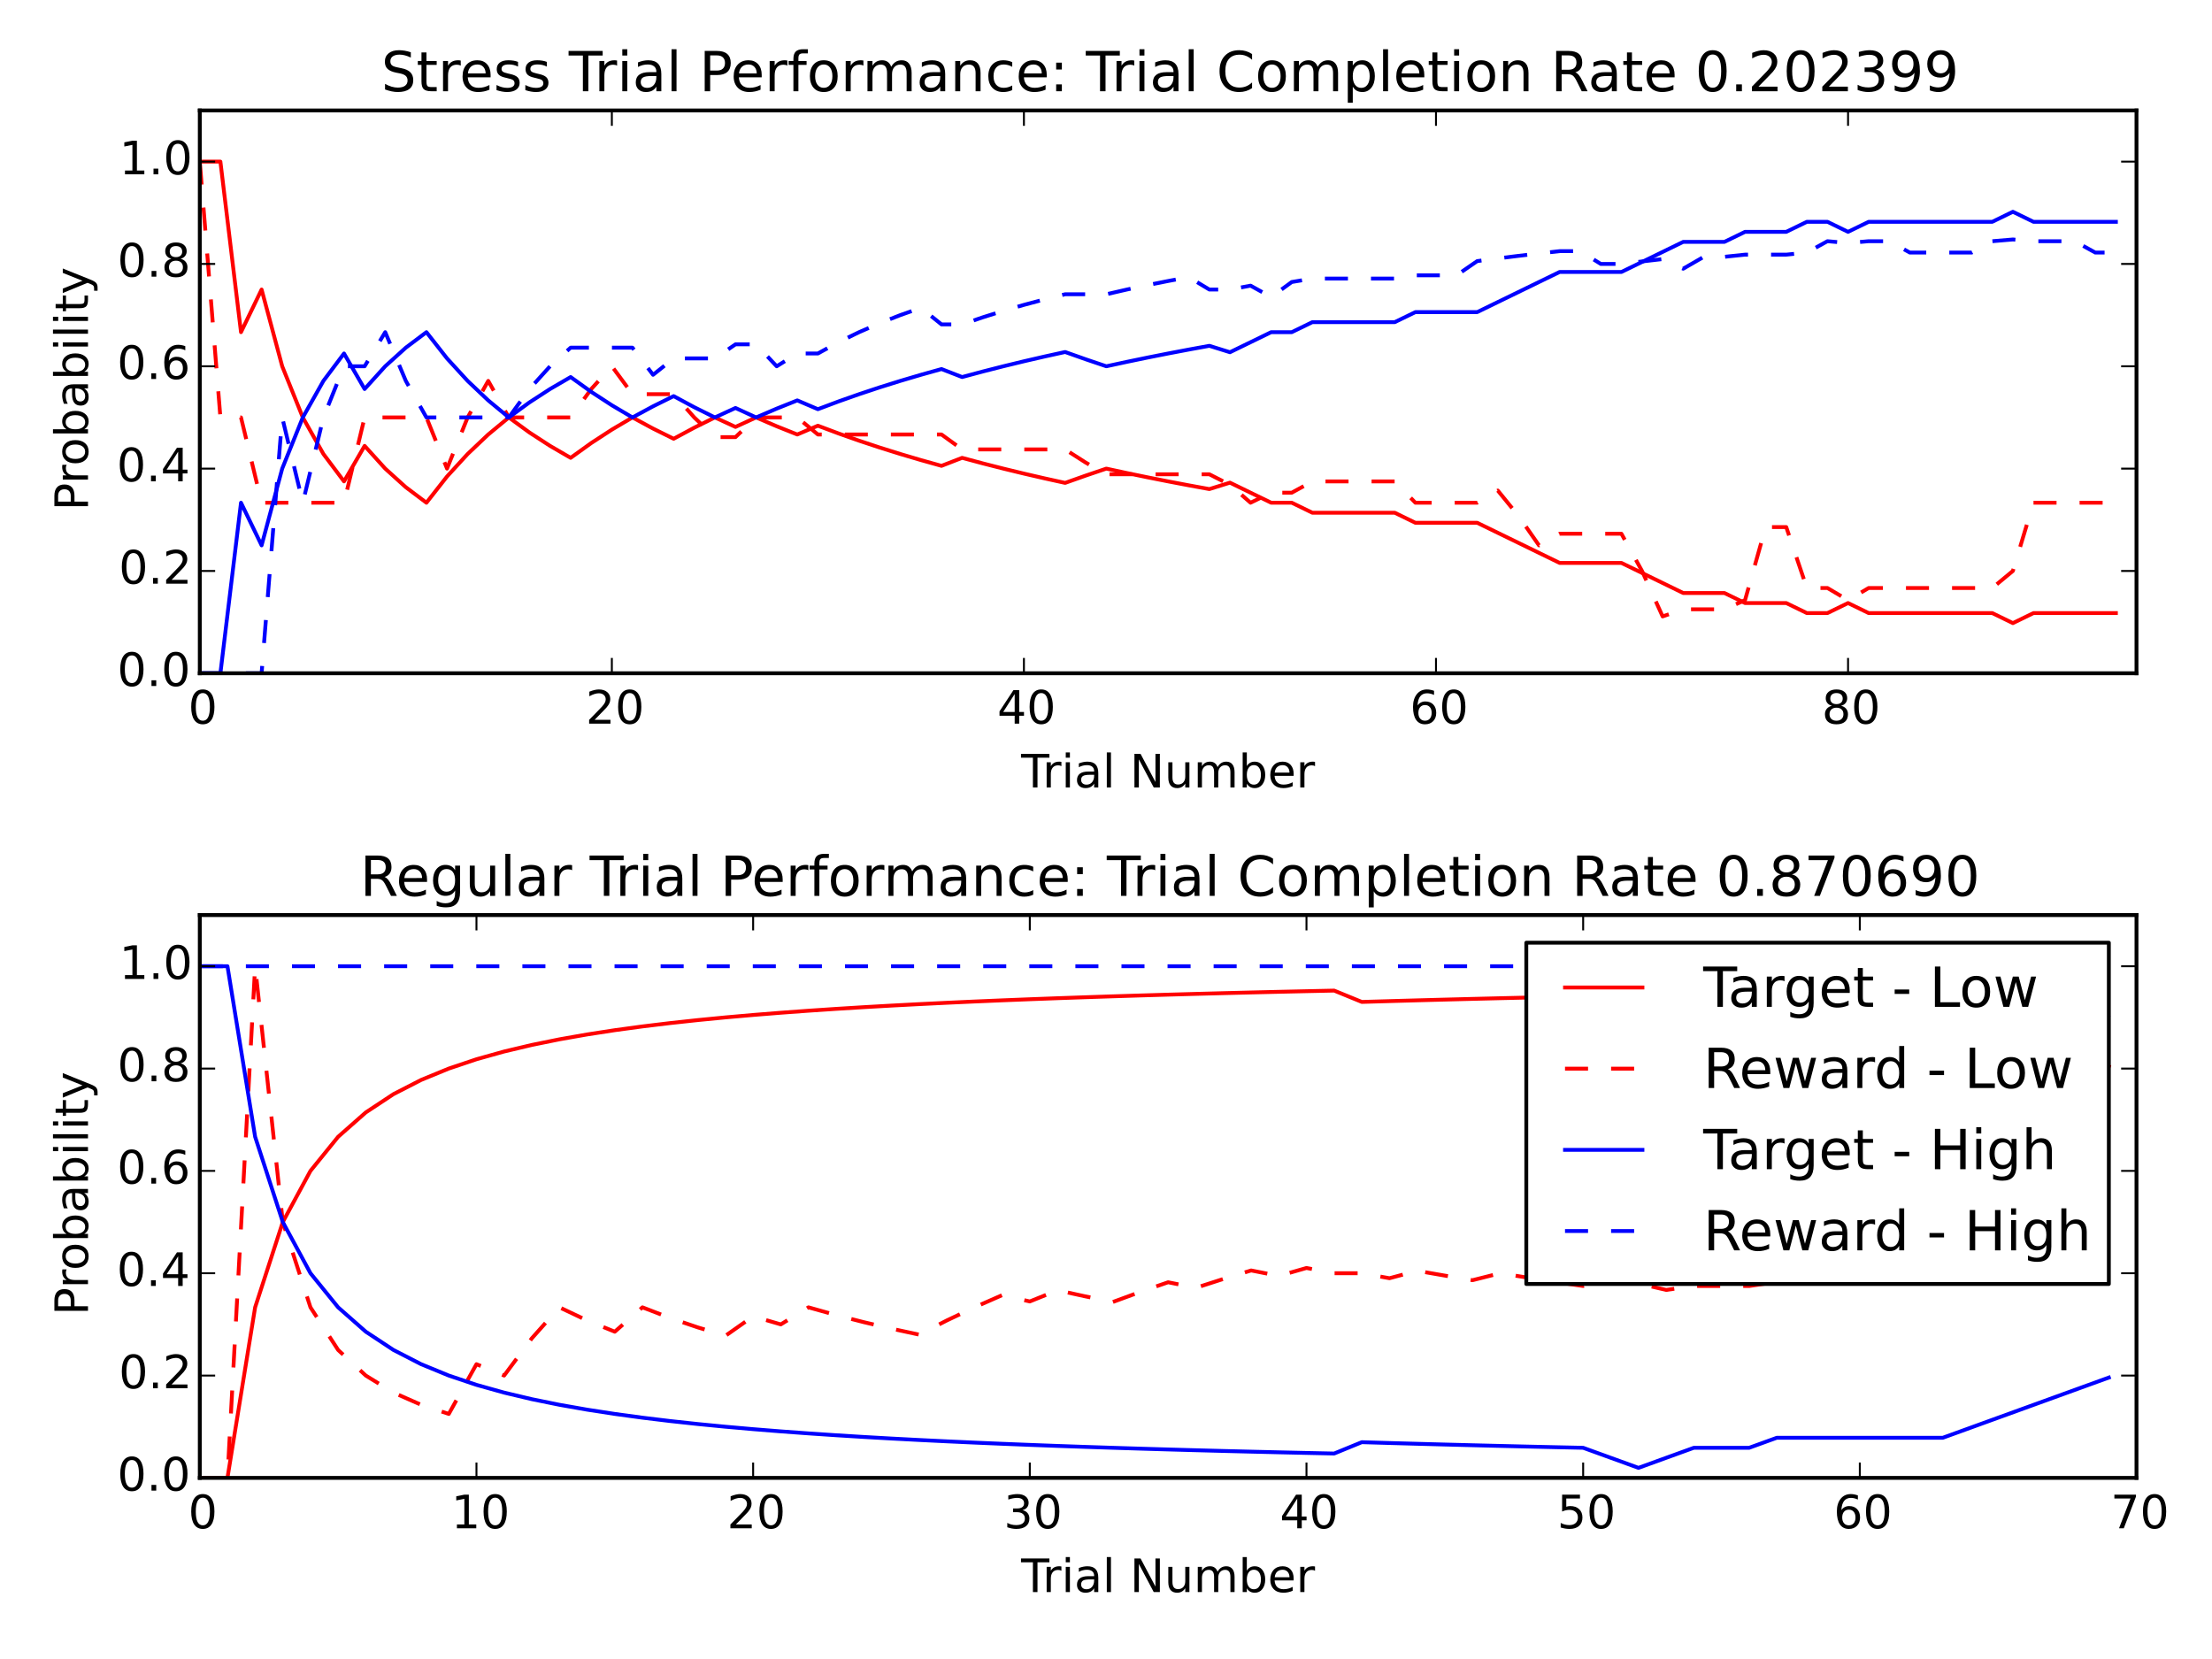 <?xml version="1.0" encoding="utf-8" standalone="no"?>
<!DOCTYPE svg PUBLIC "-//W3C//DTD SVG 1.1//EN"
  "http://www.w3.org/Graphics/SVG/1.1/DTD/svg11.dtd">
<!-- Created with matplotlib (http://matplotlib.org/) -->
<svg height="432pt" version="1.1" viewBox="0 0 576 432" width="576pt" xmlns="http://www.w3.org/2000/svg" xmlns:xlink="http://www.w3.org/1999/xlink">
 <defs>
  <style type="text/css">
*{stroke-linecap:butt;stroke-linejoin:round;}
  </style>
 </defs>
 <g id="figure_1">
  <g id="patch_1">
   <path d="
M0 432
L576 432
L576 0
L0 0
z
" style="fill:#ffffff;"/>
  </g>
  <g id="axes_1">
   <g id="patch_2">
    <path d="
M52.026 175.32
L556.339 175.32
L556.339 28.76
L52.026 28.76
z
" style="fill:#ffffff;"/>
   </g>
   <g id="line2d_1">
    <path clip-path="url(#p7d549dd7ff)" d="
M52.026 42.084
L57.391 42.084
L62.756 86.496
L68.121 75.393
L73.486 95.378
L78.851 108.702
L84.216 118.219
L89.581 125.356
L94.946 116.104
L100.311 122.025
L105.676 126.87
L111.041 130.908
L116.406 124.075
L121.771 118.219
L127.136 113.143
L132.501 108.702
L137.866 112.621
L143.231 116.104
L148.596 119.22
L153.961 115.364
L159.326 111.874
L164.691 108.702
L170.056 111.598
L175.422 114.253
L180.787 111.367
L186.152 108.702
L191.517 111.169
L196.882 108.702
L202.247 110.999
L207.612 113.143
L212.977 110.851
L218.342 112.865
L223.707 114.758
L229.072 116.539
L234.437 118.219
L239.802 119.805
L245.167 121.305
L250.532 119.22
L255.897 120.659
L261.262 122.025
L266.627 123.325
L271.992 124.563
L277.357 125.744
L282.722 123.842
L288.087 122.025
L293.452 123.184
L298.817 124.293
L304.182 125.356
L309.547 126.376
L314.912 127.355
L320.278 125.683
L325.643 128.295
L331.008 130.908
L336.373 130.908
L341.738 133.52
L347.103 133.52
L352.468 133.52
L357.833 133.52
L363.198 133.52
L368.563 136.133
L373.928 136.133
L379.293 136.133
L384.658 136.133
L390.023 138.745
L395.388 141.358
L400.753 143.97
L406.118 146.583
L411.483 146.583
L416.848 146.583
L422.213 146.583
L427.578 149.195
L432.943 151.808
L438.308 154.42
L443.673 154.42
L449.038 154.42
L454.403 157.033
L459.769 157.033
L465.134 157.033
L470.499 159.645
L475.864 159.645
L481.229 157.033
L486.594 159.645
L491.959 159.645
L497.324 159.645
L502.689 159.645
L508.054 159.645
L513.419 159.645
L518.784 159.645
L524.149 162.258
L529.514 159.645
L534.879 159.645
L540.244 159.645
L545.609 159.645
L550.974 159.645" style="fill:none;stroke:#ff0000;stroke-linecap:square;"/>
   </g>
   <g id="line2d_2">
    <path clip-path="url(#p7d549dd7ff)" d="
M52.026 42.084
L57.391 108.702
L62.756 108.702
L68.121 130.908
L73.486 130.908
L78.851 130.908
L84.216 130.908
L89.581 130.908
L94.946 108.702
L100.311 108.702
L105.676 108.702
L111.041 108.702
L116.406 122.025
L121.771 108.702
L127.136 99.185
L132.501 108.702
L137.866 108.702
L143.231 108.702
L148.596 108.702
L153.961 101.3
L159.326 95.378
L164.691 102.646
L170.056 102.646
L175.422 102.646
L180.787 108.702
L186.152 113.826
L191.517 113.826
L196.882 108.702
L202.247 108.702
L207.612 108.702
L212.977 113.143
L218.342 113.143
L223.707 113.143
L229.072 113.143
L234.437 113.143
L239.802 113.143
L245.167 113.143
L250.532 117.029
L255.897 117.029
L261.262 117.029
L266.627 117.029
L271.992 117.029
L277.357 117.029
L282.722 120.458
L288.087 123.506
L293.452 123.506
L298.817 123.506
L304.182 123.506
L309.547 123.506
L314.912 123.506
L320.278 126.233
L325.643 130.908
L331.008 128.295
L336.373 128.295
L341.738 125.356
L347.103 125.356
L352.468 125.356
L357.833 125.356
L363.198 125.356
L368.563 130.908
L373.928 130.908
L379.293 130.908
L384.658 130.908
L390.023 127.736
L395.388 134.324
L400.753 142.011
L406.118 138.983
L411.483 138.983
L416.848 138.983
L422.213 138.983
L427.578 148.673
L432.943 160.516
L438.308 158.665
L443.673 158.665
L449.038 158.665
L454.403 156.286
L459.769 137.252
L465.134 137.252
L470.499 153.114
L475.864 153.114
L481.229 156.286
L486.594 153.114
L491.959 153.114
L497.324 153.114
L502.689 153.114
L508.054 153.114
L513.419 153.114
L518.784 153.114
L524.149 148.673
L529.514 130.908
L534.879 130.908
L540.244 130.908
L545.609 130.908
L550.974 130.908" style="fill:none;stroke:#ff0000;stroke-dasharray:6,6;stroke-dashoffset:0.0;"/>
   </g>
   <g id="line2d_3">
    <path clip-path="url(#p7d549dd7ff)" d="
M52.026 175.32
L57.391 175.32
L62.756 130.908
L68.121 142.011
L73.486 122.025
L78.851 108.702
L84.216 99.185
L89.581 92.047
L94.946 101.3
L100.311 95.378
L105.676 90.533
L111.041 86.496
L116.406 93.328
L121.771 99.185
L127.136 104.261
L132.501 108.702
L137.866 104.783
L143.231 101.3
L148.596 98.183
L153.961 102.04
L159.326 105.53
L164.691 108.702
L170.056 105.805
L175.422 103.15
L180.787 106.037
L186.152 108.702
L191.517 106.234
L196.882 108.702
L202.247 106.405
L207.612 104.261
L212.977 106.553
L218.342 104.538
L223.707 102.646
L229.072 100.864
L234.437 99.185
L239.802 97.599
L245.167 96.098
L250.532 98.183
L255.897 96.745
L261.262 95.378
L266.627 94.078
L271.992 92.84
L277.357 91.66
L282.722 93.561
L288.087 95.378
L293.452 94.22
L298.817 93.11
L304.182 92.047
L309.547 91.028
L314.912 90.049
L320.278 91.721
L325.643 89.108
L331.008 86.496
L336.373 86.496
L341.738 83.883
L347.103 83.883
L352.468 83.883
L357.833 83.883
L363.198 83.883
L368.563 81.271
L373.928 81.271
L379.293 81.271
L384.658 81.271
L390.023 78.658
L395.388 76.046
L400.753 73.433
L406.118 70.821
L411.483 70.821
L416.848 70.821
L422.213 70.821
L427.578 68.208
L432.943 65.596
L438.308 62.983
L443.673 62.983
L449.038 62.983
L454.403 60.371
L459.769 60.371
L465.134 60.371
L470.499 57.758
L475.864 57.758
L481.229 60.371
L486.594 57.758
L491.959 57.758
L497.324 57.758
L502.689 57.758
L508.054 57.758
L513.419 57.758
L518.784 57.758
L524.149 55.146
L529.514 57.758
L534.879 57.758
L540.244 57.758
L545.609 57.758
L550.974 57.758" style="fill:none;stroke:#0000ff;stroke-linecap:square;"/>
   </g>
   <g id="line2d_4">
    <path clip-path="url(#p7d549dd7ff)" d="
M52.026 175.32
L57.391 175.32
L62.756 175.32
L68.121 175.32
L73.486 108.702
L78.851 130.908
L84.216 108.702
L89.581 95.378
L94.946 95.378
L100.311 86.496
L105.676 99.185
L111.041 108.702
L116.406 108.702
L121.771 108.702
L127.136 108.702
L132.501 108.702
L137.866 101.3
L143.231 95.378
L148.596 90.533
L153.961 90.533
L159.326 90.533
L164.691 90.533
L170.056 97.599
L175.422 93.328
L180.787 93.328
L186.152 93.328
L191.517 89.668
L196.882 89.668
L202.247 95.378
L207.612 92.047
L212.977 92.047
L218.342 89.108
L223.707 86.496
L229.072 84.158
L234.437 82.055
L239.802 80.151
L245.167 84.477
L250.532 84.477
L255.897 82.634
L261.262 80.944
L266.627 79.39
L271.992 77.955
L277.357 76.626
L282.722 76.626
L288.087 76.626
L293.452 75.393
L298.817 74.244
L304.182 73.172
L309.547 72.169
L314.912 75.393
L320.278 75.393
L325.643 74.383
L331.008 77.352
L336.373 73.433
L341.738 72.538
L347.103 72.538
L352.468 72.538
L357.833 72.538
L363.198 72.538
L368.563 71.692
L373.928 71.692
L379.293 71.692
L384.658 67.991
L390.023 67.29
L395.388 66.627
L400.753 65.998
L406.118 65.4
L411.483 65.4
L416.848 68.731
L422.213 68.731
L427.578 68.081
L432.943 67.462
L438.308 69.97
L443.673 66.872
L449.038 66.872
L454.403 66.308
L459.769 66.308
L465.134 66.308
L470.499 65.77
L475.864 62.809
L481.229 63.28
L486.594 62.809
L491.959 62.809
L497.324 65.77
L502.689 65.77
L508.054 65.77
L513.419 65.77
L518.784 62.809
L524.149 62.359
L529.514 62.809
L534.879 62.809
L540.244 62.809
L545.609 65.77
L550.974 65.77" style="fill:none;stroke:#0000ff;stroke-dasharray:6,6;stroke-dashoffset:0.0;"/>
   </g>
   <g id="patch_3">
    <path d="
M52.026 28.76
L556.339 28.76" style="fill:none;stroke:#000000;stroke-linecap:square;stroke-linejoin:miter;"/>
   </g>
   <g id="patch_4">
    <path d="
M556.339 175.32
L556.339 28.76" style="fill:none;stroke:#000000;stroke-linecap:square;stroke-linejoin:miter;"/>
   </g>
   <g id="patch_5">
    <path d="
M52.026 175.32
L556.339 175.32" style="fill:none;stroke:#000000;stroke-linecap:square;stroke-linejoin:miter;"/>
   </g>
   <g id="patch_6">
    <path d="
M52.026 175.32
L52.026 28.76" style="fill:none;stroke:#000000;stroke-linecap:square;stroke-linejoin:miter;"/>
   </g>
   <g id="matplotlib.axis_1">
    <g id="xtick_1">
     <g id="line2d_5">
      <defs>
       <path d="
M0 0
L0 -4" id="m93b0483c22" style="stroke:#000000;stroke-width:0.5;"/>
      </defs>
      <g>
       <use style="stroke:#000000;stroke-width:0.5;" x="52.026" xlink:href="#m93b0483c22" y="175.32"/>
      </g>
     </g>
     <g id="line2d_6">
      <defs>
       <path d="
M0 0
L0 4" id="m741efc42ff" style="stroke:#000000;stroke-width:0.5;"/>
      </defs>
      <g>
       <use style="stroke:#000000;stroke-width:0.5;" x="52.026" xlink:href="#m741efc42ff" y="28.76"/>
      </g>
     </g>
     <g id="text_1">
      <!-- 0 -->
      <defs>
       <path d="
M31.781 66.406
Q24.172 66.406 20.328 58.906
Q16.5 51.422 16.5 36.375
Q16.5 21.391 20.328 13.891
Q24.172 6.391 31.781 6.391
Q39.453 6.391 43.281 13.891
Q47.125 21.391 47.125 36.375
Q47.125 51.422 43.281 58.906
Q39.453 66.406 31.781 66.406
M31.781 74.219
Q44.047 74.219 50.516 64.516
Q56.984 54.828 56.984 36.375
Q56.984 17.969 50.516 8.266
Q44.047 -1.422 31.781 -1.422
Q19.531 -1.422 13.062 8.266
Q6.594 17.969 6.594 36.375
Q6.594 54.828 13.062 64.516
Q19.531 74.219 31.781 74.219" id="BitstreamVeraSans-Roman-30"/>
      </defs>
      <g transform="translate(49.002 188.438)scale(0.12 -0.12)">
       <use xlink:href="#BitstreamVeraSans-Roman-30"/>
      </g>
     </g>
    </g>
    <g id="xtick_2">
     <g id="line2d_7">
      <g>
       <use style="stroke:#000000;stroke-width:0.5;" x="159.326" xlink:href="#m93b0483c22" y="175.32"/>
      </g>
     </g>
     <g id="line2d_8">
      <g>
       <use style="stroke:#000000;stroke-width:0.5;" x="159.326" xlink:href="#m741efc42ff" y="28.76"/>
      </g>
     </g>
     <g id="text_2">
      <!-- 20 -->
      <defs>
       <path d="
M19.188 8.297
L53.609 8.297
L53.609 0
L7.328 0
L7.328 8.297
Q12.938 14.109 22.625 23.891
Q32.328 33.688 34.812 36.531
Q39.547 41.844 41.422 45.531
Q43.312 49.219 43.312 52.781
Q43.312 58.594 39.234 62.25
Q35.156 65.922 28.609 65.922
Q23.969 65.922 18.812 64.312
Q13.672 62.703 7.812 59.422
L7.812 69.391
Q13.766 71.781 18.938 73
Q24.125 74.219 28.422 74.219
Q39.75 74.219 46.484 68.547
Q53.219 62.891 53.219 53.422
Q53.219 48.922 51.531 44.891
Q49.859 40.875 45.406 35.406
Q44.188 33.984 37.641 27.219
Q31.109 20.453 19.188 8.297" id="BitstreamVeraSans-Roman-32"/>
      </defs>
      <g transform="translate(152.53 188.438)scale(0.12 -0.12)">
       <use xlink:href="#BitstreamVeraSans-Roman-32"/>
       <use x="63.623" xlink:href="#BitstreamVeraSans-Roman-30"/>
      </g>
     </g>
    </g>
    <g id="xtick_3">
     <g id="line2d_9">
      <g>
       <use style="stroke:#000000;stroke-width:0.5;" x="266.627" xlink:href="#m93b0483c22" y="175.32"/>
      </g>
     </g>
     <g id="line2d_10">
      <g>
       <use style="stroke:#000000;stroke-width:0.5;" x="266.627" xlink:href="#m741efc42ff" y="28.76"/>
      </g>
     </g>
     <g id="text_3">
      <!-- 40 -->
      <defs>
       <path d="
M37.797 64.312
L12.891 25.391
L37.797 25.391
z

M35.203 72.906
L47.609 72.906
L47.609 25.391
L58.016 25.391
L58.016 17.188
L47.609 17.188
L47.609 0
L37.797 0
L37.797 17.188
L4.891 17.188
L4.891 26.703
z
" id="BitstreamVeraSans-Roman-34"/>
      </defs>
      <g transform="translate(259.684 188.438)scale(0.12 -0.12)">
       <use xlink:href="#BitstreamVeraSans-Roman-34"/>
       <use x="63.623" xlink:href="#BitstreamVeraSans-Roman-30"/>
      </g>
     </g>
    </g>
    <g id="xtick_4">
     <g id="line2d_11">
      <g>
       <use style="stroke:#000000;stroke-width:0.5;" x="373.928" xlink:href="#m93b0483c22" y="175.32"/>
      </g>
     </g>
     <g id="line2d_12">
      <g>
       <use style="stroke:#000000;stroke-width:0.5;" x="373.928" xlink:href="#m741efc42ff" y="28.76"/>
      </g>
     </g>
     <g id="text_4">
      <!-- 60 -->
      <defs>
       <path d="
M33.016 40.375
Q26.375 40.375 22.484 35.828
Q18.609 31.297 18.609 23.391
Q18.609 15.531 22.484 10.953
Q26.375 6.391 33.016 6.391
Q39.656 6.391 43.531 10.953
Q47.406 15.531 47.406 23.391
Q47.406 31.297 43.531 35.828
Q39.656 40.375 33.016 40.375
M52.594 71.297
L52.594 62.312
Q48.875 64.062 45.094 64.984
Q41.312 65.922 37.594 65.922
Q27.828 65.922 22.672 59.328
Q17.531 52.734 16.797 39.406
Q19.672 43.656 24.016 45.922
Q28.375 48.188 33.594 48.188
Q44.578 48.188 50.953 41.516
Q57.328 34.859 57.328 23.391
Q57.328 12.156 50.688 5.359
Q44.047 -1.422 33.016 -1.422
Q20.359 -1.422 13.672 8.266
Q6.984 17.969 6.984 36.375
Q6.984 53.656 15.188 63.938
Q23.391 74.219 37.203 74.219
Q40.922 74.219 44.703 73.484
Q48.484 72.75 52.594 71.297" id="BitstreamVeraSans-Roman-36"/>
      </defs>
      <g transform="translate(367.11 188.438)scale(0.12 -0.12)">
       <use xlink:href="#BitstreamVeraSans-Roman-36"/>
       <use x="63.623" xlink:href="#BitstreamVeraSans-Roman-30"/>
      </g>
     </g>
    </g>
    <g id="xtick_5">
     <g id="line2d_13">
      <g>
       <use style="stroke:#000000;stroke-width:0.5;" x="481.229" xlink:href="#m93b0483c22" y="175.32"/>
      </g>
     </g>
     <g id="line2d_14">
      <g>
       <use style="stroke:#000000;stroke-width:0.5;" x="481.229" xlink:href="#m741efc42ff" y="28.76"/>
      </g>
     </g>
     <g id="text_5">
      <!-- 80 -->
      <defs>
       <path d="
M31.781 34.625
Q24.75 34.625 20.719 30.859
Q16.703 27.094 16.703 20.516
Q16.703 13.922 20.719 10.156
Q24.75 6.391 31.781 6.391
Q38.812 6.391 42.859 10.172
Q46.922 13.969 46.922 20.516
Q46.922 27.094 42.891 30.859
Q38.875 34.625 31.781 34.625
M21.922 38.812
Q15.578 40.375 12.031 44.719
Q8.5 49.078 8.5 55.328
Q8.5 64.062 14.719 69.141
Q20.953 74.219 31.781 74.219
Q42.672 74.219 48.875 69.141
Q55.078 64.062 55.078 55.328
Q55.078 49.078 51.531 44.719
Q48 40.375 41.703 38.812
Q48.828 37.156 52.797 32.312
Q56.781 27.484 56.781 20.516
Q56.781 9.906 50.312 4.234
Q43.844 -1.422 31.781 -1.422
Q19.734 -1.422 13.25 4.234
Q6.781 9.906 6.781 20.516
Q6.781 27.484 10.781 32.312
Q14.797 37.156 21.922 38.812
M18.312 54.391
Q18.312 48.734 21.844 45.562
Q25.391 42.391 31.781 42.391
Q38.141 42.391 41.719 45.562
Q45.312 48.734 45.312 54.391
Q45.312 60.062 41.719 63.234
Q38.141 66.406 31.781 66.406
Q25.391 66.406 21.844 63.234
Q18.312 60.062 18.312 54.391" id="BitstreamVeraSans-Roman-38"/>
      </defs>
      <g transform="translate(474.399 188.438)scale(0.12 -0.12)">
       <use xlink:href="#BitstreamVeraSans-Roman-38"/>
       <use x="63.623" xlink:href="#BitstreamVeraSans-Roman-30"/>
      </g>
     </g>
    </g>
    <g id="text_6">
     <!-- Trial Number -->
     <defs>
      <path id="BitstreamVeraSans-Roman-20"/>
      <path d="
M9.812 72.906
L23.094 72.906
L55.422 11.922
L55.422 72.906
L64.984 72.906
L64.984 0
L51.703 0
L19.391 60.984
L19.391 0
L9.812 0
z
" id="BitstreamVeraSans-Roman-4e"/>
      <path d="
M34.281 27.484
Q23.391 27.484 19.188 25
Q14.984 22.516 14.984 16.5
Q14.984 11.719 18.141 8.906
Q21.297 6.109 26.703 6.109
Q34.188 6.109 38.703 11.406
Q43.219 16.703 43.219 25.484
L43.219 27.484
z

M52.203 31.203
L52.203 0
L43.219 0
L43.219 8.297
Q40.141 3.328 35.547 0.953
Q30.953 -1.422 24.312 -1.422
Q15.922 -1.422 10.953 3.297
Q6 8.016 6 15.922
Q6 25.141 12.172 29.828
Q18.359 34.516 30.609 34.516
L43.219 34.516
L43.219 35.406
Q43.219 41.609 39.141 45
Q35.062 48.391 27.688 48.391
Q23 48.391 18.547 47.266
Q14.109 46.141 10.016 43.891
L10.016 52.203
Q14.938 54.109 19.578 55.047
Q24.219 56 28.609 56
Q40.484 56 46.344 49.844
Q52.203 43.703 52.203 31.203" id="BitstreamVeraSans-Roman-61"/>
      <path d="
M9.422 75.984
L18.406 75.984
L18.406 0
L9.422 0
z
" id="BitstreamVeraSans-Roman-6c"/>
      <path d="
M9.422 54.688
L18.406 54.688
L18.406 0
L9.422 0
z

M9.422 75.984
L18.406 75.984
L18.406 64.594
L9.422 64.594
z
" id="BitstreamVeraSans-Roman-69"/>
      <path d="
M52 44.188
Q55.375 50.25 60.062 53.125
Q64.75 56 71.094 56
Q79.641 56 84.281 50.016
Q88.922 44.047 88.922 33.016
L88.922 0
L79.891 0
L79.891 32.719
Q79.891 40.578 77.094 44.375
Q74.312 48.188 68.609 48.188
Q61.625 48.188 57.562 43.547
Q53.516 38.922 53.516 30.906
L53.516 0
L44.484 0
L44.484 32.719
Q44.484 40.625 41.703 44.406
Q38.922 48.188 33.109 48.188
Q26.219 48.188 22.156 43.531
Q18.109 38.875 18.109 30.906
L18.109 0
L9.078 0
L9.078 54.688
L18.109 54.688
L18.109 46.188
Q21.188 51.219 25.484 53.609
Q29.781 56 35.688 56
Q41.656 56 45.828 52.969
Q50 49.953 52 44.188" id="BitstreamVeraSans-Roman-6d"/>
      <path d="
M56.203 29.594
L56.203 25.203
L14.891 25.203
Q15.484 15.922 20.484 11.062
Q25.484 6.203 34.422 6.203
Q39.594 6.203 44.453 7.469
Q49.312 8.734 54.109 11.281
L54.109 2.781
Q49.266 0.734 44.188 -0.344
Q39.109 -1.422 33.891 -1.422
Q20.797 -1.422 13.156 6.188
Q5.516 13.812 5.516 26.812
Q5.516 40.234 12.766 48.109
Q20.016 56 32.328 56
Q43.359 56 49.781 48.891
Q56.203 41.797 56.203 29.594
M47.219 32.234
Q47.125 39.594 43.094 43.984
Q39.062 48.391 32.422 48.391
Q24.906 48.391 20.391 44.141
Q15.875 39.891 15.188 32.172
z
" id="BitstreamVeraSans-Roman-65"/>
      <path d="
M-0.297 72.906
L61.375 72.906
L61.375 64.594
L35.5 64.594
L35.5 0
L25.594 0
L25.594 64.594
L-0.297 64.594
z
" id="BitstreamVeraSans-Roman-54"/>
      <path d="
M8.5 21.578
L8.5 54.688
L17.484 54.688
L17.484 21.922
Q17.484 14.156 20.5 10.266
Q23.531 6.391 29.594 6.391
Q36.859 6.391 41.078 11.031
Q45.312 15.672 45.312 23.688
L45.312 54.688
L54.297 54.688
L54.297 0
L45.312 0
L45.312 8.406
Q42.047 3.422 37.719 1
Q33.406 -1.422 27.688 -1.422
Q18.266 -1.422 13.375 4.438
Q8.5 10.297 8.5 21.578" id="BitstreamVeraSans-Roman-75"/>
      <path d="
M41.109 46.297
Q39.594 47.172 37.812 47.578
Q36.031 48 33.891 48
Q26.266 48 22.188 43.047
Q18.109 38.094 18.109 28.812
L18.109 0
L9.078 0
L9.078 54.688
L18.109 54.688
L18.109 46.188
Q20.953 51.172 25.484 53.578
Q30.031 56 36.531 56
Q37.453 56 38.578 55.875
Q39.703 55.766 41.062 55.516
z
" id="BitstreamVeraSans-Roman-72"/>
      <path d="
M48.688 27.297
Q48.688 37.203 44.609 42.844
Q40.531 48.484 33.406 48.484
Q26.266 48.484 22.188 42.844
Q18.109 37.203 18.109 27.297
Q18.109 17.391 22.188 11.75
Q26.266 6.109 33.406 6.109
Q40.531 6.109 44.609 11.75
Q48.688 17.391 48.688 27.297
M18.109 46.391
Q20.953 51.266 25.266 53.625
Q29.594 56 35.594 56
Q45.562 56 51.781 48.094
Q58.016 40.188 58.016 27.297
Q58.016 14.406 51.781 6.484
Q45.562 -1.422 35.594 -1.422
Q29.594 -1.422 25.266 0.953
Q20.953 3.328 18.109 8.203
L18.109 0
L9.078 0
L9.078 75.984
L18.109 75.984
z
" id="BitstreamVeraSans-Roman-62"/>
     </defs>
     <g transform="translate(265.898 205.052)scale(0.12 -0.12)">
      <use xlink:href="#BitstreamVeraSans-Roman-54"/>
      <use x="46.334" xlink:href="#BitstreamVeraSans-Roman-72"/>
      <use x="87.447" xlink:href="#BitstreamVeraSans-Roman-69"/>
      <use x="115.23" xlink:href="#BitstreamVeraSans-Roman-61"/>
      <use x="176.51" xlink:href="#BitstreamVeraSans-Roman-6c"/>
      <use x="204.293" xlink:href="#BitstreamVeraSans-Roman-20"/>
      <use x="236.08" xlink:href="#BitstreamVeraSans-Roman-4e"/>
      <use x="310.885" xlink:href="#BitstreamVeraSans-Roman-75"/>
      <use x="374.264" xlink:href="#BitstreamVeraSans-Roman-6d"/>
      <use x="471.676" xlink:href="#BitstreamVeraSans-Roman-62"/>
      <use x="535.152" xlink:href="#BitstreamVeraSans-Roman-65"/>
      <use x="596.676" xlink:href="#BitstreamVeraSans-Roman-72"/>
     </g>
    </g>
   </g>
   <g id="matplotlib.axis_2">
    <g id="ytick_1">
     <g id="line2d_15">
      <defs>
       <path d="
M0 0
L4 0" id="m728421d6d4" style="stroke:#000000;stroke-width:0.5;"/>
      </defs>
      <g>
       <use style="stroke:#000000;stroke-width:0.5;" x="52.026" xlink:href="#m728421d6d4" y="175.32"/>
      </g>
     </g>
     <g id="line2d_16">
      <defs>
       <path d="
M0 0
L-4 0" id="mcb0005524f" style="stroke:#000000;stroke-width:0.5;"/>
      </defs>
      <g>
       <use style="stroke:#000000;stroke-width:0.5;" x="556.339" xlink:href="#mcb0005524f" y="175.32"/>
      </g>
     </g>
     <g id="text_7">
      <!-- 0.0 -->
      <defs>
       <path d="
M10.688 12.406
L21 12.406
L21 0
L10.688 0
z
" id="BitstreamVeraSans-Roman-2e"/>
      </defs>
      <g transform="translate(30.53 178.631)scale(0.12 -0.12)">
       <use xlink:href="#BitstreamVeraSans-Roman-30"/>
       <use x="63.623" xlink:href="#BitstreamVeraSans-Roman-2e"/>
       <use x="95.41" xlink:href="#BitstreamVeraSans-Roman-30"/>
      </g>
     </g>
    </g>
    <g id="ytick_2">
     <g id="line2d_17">
      <g>
       <use style="stroke:#000000;stroke-width:0.5;" x="52.026" xlink:href="#m728421d6d4" y="148.673"/>
      </g>
     </g>
     <g id="line2d_18">
      <g>
       <use style="stroke:#000000;stroke-width:0.5;" x="556.339" xlink:href="#mcb0005524f" y="148.673"/>
      </g>
     </g>
     <g id="text_8">
      <!-- 0.2 -->
      <g transform="translate(30.935 151.984)scale(0.12 -0.12)">
       <use xlink:href="#BitstreamVeraSans-Roman-30"/>
       <use x="63.623" xlink:href="#BitstreamVeraSans-Roman-2e"/>
       <use x="95.41" xlink:href="#BitstreamVeraSans-Roman-32"/>
      </g>
     </g>
    </g>
    <g id="ytick_3">
     <g id="line2d_19">
      <g>
       <use style="stroke:#000000;stroke-width:0.5;" x="52.026" xlink:href="#m728421d6d4" y="122.025"/>
      </g>
     </g>
     <g id="line2d_20">
      <g>
       <use style="stroke:#000000;stroke-width:0.5;" x="556.339" xlink:href="#mcb0005524f" y="122.025"/>
      </g>
     </g>
     <g id="text_9">
      <!-- 0.4 -->
      <g transform="translate(30.406 125.337)scale(0.12 -0.12)">
       <use xlink:href="#BitstreamVeraSans-Roman-30"/>
       <use x="63.623" xlink:href="#BitstreamVeraSans-Roman-2e"/>
       <use x="95.41" xlink:href="#BitstreamVeraSans-Roman-34"/>
      </g>
     </g>
    </g>
    <g id="ytick_4">
     <g id="line2d_21">
      <g>
       <use style="stroke:#000000;stroke-width:0.5;" x="52.026" xlink:href="#m728421d6d4" y="95.378"/>
      </g>
     </g>
     <g id="line2d_22">
      <g>
       <use style="stroke:#000000;stroke-width:0.5;" x="556.339" xlink:href="#mcb0005524f" y="95.378"/>
      </g>
     </g>
     <g id="text_10">
      <!-- 0.6 -->
      <g transform="translate(30.489 98.689)scale(0.12 -0.12)">
       <use xlink:href="#BitstreamVeraSans-Roman-30"/>
       <use x="63.623" xlink:href="#BitstreamVeraSans-Roman-2e"/>
       <use x="95.41" xlink:href="#BitstreamVeraSans-Roman-36"/>
      </g>
     </g>
    </g>
    <g id="ytick_5">
     <g id="line2d_23">
      <g>
       <use style="stroke:#000000;stroke-width:0.5;" x="52.026" xlink:href="#m728421d6d4" y="68.731"/>
      </g>
     </g>
     <g id="line2d_24">
      <g>
       <use style="stroke:#000000;stroke-width:0.5;" x="556.339" xlink:href="#mcb0005524f" y="68.731"/>
      </g>
     </g>
     <g id="text_11">
      <!-- 0.8 -->
      <g transform="translate(30.554 72.042)scale(0.12 -0.12)">
       <use xlink:href="#BitstreamVeraSans-Roman-30"/>
       <use x="63.623" xlink:href="#BitstreamVeraSans-Roman-2e"/>
       <use x="95.41" xlink:href="#BitstreamVeraSans-Roman-38"/>
      </g>
     </g>
    </g>
    <g id="ytick_6">
     <g id="line2d_25">
      <g>
       <use style="stroke:#000000;stroke-width:0.5;" x="52.026" xlink:href="#m728421d6d4" y="42.084"/>
      </g>
     </g>
     <g id="line2d_26">
      <g>
       <use style="stroke:#000000;stroke-width:0.5;" x="556.339" xlink:href="#mcb0005524f" y="42.084"/>
      </g>
     </g>
     <g id="text_12">
      <!-- 1.0 -->
      <defs>
       <path d="
M12.406 8.297
L28.516 8.297
L28.516 63.922
L10.984 60.406
L10.984 69.391
L28.422 72.906
L38.281 72.906
L38.281 8.297
L54.391 8.297
L54.391 0
L12.406 0
z
" id="BitstreamVeraSans-Roman-31"/>
      </defs>
      <g transform="translate(31.057 45.395)scale(0.12 -0.12)">
       <use xlink:href="#BitstreamVeraSans-Roman-31"/>
       <use x="63.623" xlink:href="#BitstreamVeraSans-Roman-2e"/>
       <use x="95.41" xlink:href="#BitstreamVeraSans-Roman-30"/>
      </g>
     </g>
    </g>
    <g id="text_13">
     <!-- Probability -->
     <defs>
      <path d="
M19.672 64.797
L19.672 37.406
L32.078 37.406
Q38.969 37.406 42.719 40.969
Q46.484 44.531 46.484 51.125
Q46.484 57.672 42.719 61.234
Q38.969 64.797 32.078 64.797
z

M9.812 72.906
L32.078 72.906
Q44.344 72.906 50.609 67.359
Q56.891 61.812 56.891 51.125
Q56.891 40.328 50.609 34.812
Q44.344 29.297 32.078 29.297
L19.672 29.297
L19.672 0
L9.812 0
z
" id="BitstreamVeraSans-Roman-50"/>
      <path d="
M18.312 70.219
L18.312 54.688
L36.812 54.688
L36.812 47.703
L18.312 47.703
L18.312 18.016
Q18.312 11.328 20.141 9.422
Q21.969 7.516 27.594 7.516
L36.812 7.516
L36.812 0
L27.594 0
Q17.188 0 13.234 3.875
Q9.281 7.766 9.281 18.016
L9.281 47.703
L2.688 47.703
L2.688 54.688
L9.281 54.688
L9.281 70.219
z
" id="BitstreamVeraSans-Roman-74"/>
      <path d="
M30.609 48.391
Q23.391 48.391 19.188 42.75
Q14.984 37.109 14.984 27.297
Q14.984 17.484 19.156 11.844
Q23.344 6.203 30.609 6.203
Q37.797 6.203 41.984 11.859
Q46.188 17.531 46.188 27.297
Q46.188 37.016 41.984 42.703
Q37.797 48.391 30.609 48.391
M30.609 56
Q42.328 56 49.016 48.375
Q55.719 40.766 55.719 27.297
Q55.719 13.875 49.016 6.219
Q42.328 -1.422 30.609 -1.422
Q18.844 -1.422 12.172 6.219
Q5.516 13.875 5.516 27.297
Q5.516 40.766 12.172 48.375
Q18.844 56 30.609 56" id="BitstreamVeraSans-Roman-6f"/>
      <path d="
M32.172 -5.078
Q28.375 -14.844 24.75 -17.812
Q21.141 -20.797 15.094 -20.797
L7.906 -20.797
L7.906 -13.281
L13.188 -13.281
Q16.891 -13.281 18.938 -11.516
Q21 -9.766 23.484 -3.219
L25.094 0.875
L2.984 54.688
L12.5 54.688
L29.594 11.922
L46.688 54.688
L56.203 54.688
z
" id="BitstreamVeraSans-Roman-79"/>
     </defs>
     <g transform="translate(22.911 132.987)rotate(-90.0)scale(0.12 -0.12)">
      <use xlink:href="#BitstreamVeraSans-Roman-50"/>
      <use x="58.553" xlink:href="#BitstreamVeraSans-Roman-72"/>
      <use x="97.416" xlink:href="#BitstreamVeraSans-Roman-6f"/>
      <use x="158.598" xlink:href="#BitstreamVeraSans-Roman-62"/>
      <use x="222.074" xlink:href="#BitstreamVeraSans-Roman-61"/>
      <use x="283.354" xlink:href="#BitstreamVeraSans-Roman-62"/>
      <use x="346.83" xlink:href="#BitstreamVeraSans-Roman-69"/>
      <use x="374.613" xlink:href="#BitstreamVeraSans-Roman-6c"/>
      <use x="402.396" xlink:href="#BitstreamVeraSans-Roman-69"/>
      <use x="430.18" xlink:href="#BitstreamVeraSans-Roman-74"/>
      <use x="469.389" xlink:href="#BitstreamVeraSans-Roman-79"/>
     </g>
    </g>
   </g>
   <g id="text_14">
    <!-- Stress Trial Performance: Trial Completion Rate 0.202399 -->
    <defs>
     <path d="
M40.578 39.312
Q47.656 37.797 51.625 33
Q55.609 28.219 55.609 21.188
Q55.609 10.406 48.188 4.484
Q40.766 -1.422 27.094 -1.422
Q22.516 -1.422 17.656 -0.516
Q12.797 0.391 7.625 2.203
L7.625 11.719
Q11.719 9.328 16.594 8.109
Q21.484 6.891 26.812 6.891
Q36.078 6.891 40.938 10.547
Q45.797 14.203 45.797 21.188
Q45.797 27.641 41.281 31.266
Q36.766 34.906 28.719 34.906
L20.219 34.906
L20.219 43.016
L29.109 43.016
Q36.375 43.016 40.234 45.922
Q44.094 48.828 44.094 54.297
Q44.094 59.906 40.109 62.906
Q36.141 65.922 28.719 65.922
Q24.656 65.922 20.016 65.031
Q15.375 64.156 9.812 62.312
L9.812 71.094
Q15.438 72.656 20.344 73.438
Q25.25 74.219 29.594 74.219
Q40.828 74.219 47.359 69.109
Q53.906 64.016 53.906 55.328
Q53.906 49.266 50.438 45.094
Q46.969 40.922 40.578 39.312" id="BitstreamVeraSans-Roman-33"/>
     <path d="
M54.891 33.016
L54.891 0
L45.906 0
L45.906 32.719
Q45.906 40.484 42.875 44.328
Q39.844 48.188 33.797 48.188
Q26.516 48.188 22.312 43.547
Q18.109 38.922 18.109 30.906
L18.109 0
L9.078 0
L9.078 54.688
L18.109 54.688
L18.109 46.188
Q21.344 51.125 25.703 53.562
Q30.078 56 35.797 56
Q45.219 56 50.047 50.172
Q54.891 44.344 54.891 33.016" id="BitstreamVeraSans-Roman-6e"/>
     <path d="
M10.984 1.516
L10.984 10.5
Q14.703 8.734 18.5 7.812
Q22.312 6.891 25.984 6.891
Q35.75 6.891 40.891 13.453
Q46.047 20.016 46.781 33.406
Q43.953 29.203 39.594 26.953
Q35.25 24.703 29.984 24.703
Q19.047 24.703 12.672 31.312
Q6.297 37.938 6.297 49.422
Q6.297 60.641 12.938 67.422
Q19.578 74.219 30.609 74.219
Q43.266 74.219 49.922 64.516
Q56.594 54.828 56.594 36.375
Q56.594 19.141 48.406 8.859
Q40.234 -1.422 26.422 -1.422
Q22.703 -1.422 18.891 -0.688
Q15.094 0.047 10.984 1.516
M30.609 32.422
Q37.25 32.422 41.125 36.953
Q45.016 41.5 45.016 49.422
Q45.016 57.281 41.125 61.844
Q37.25 66.406 30.609 66.406
Q23.969 66.406 20.094 61.844
Q16.219 57.281 16.219 49.422
Q16.219 41.5 20.094 36.953
Q23.969 32.422 30.609 32.422" id="BitstreamVeraSans-Roman-39"/>
     <path d="
M11.719 12.406
L22.016 12.406
L22.016 0
L11.719 0
z

M11.719 51.703
L22.016 51.703
L22.016 39.312
L11.719 39.312
z
" id="BitstreamVeraSans-Roman-3a"/>
     <path d="
M44.391 34.188
Q47.562 33.109 50.562 29.594
Q53.562 26.078 56.594 19.922
L66.609 0
L56 0
L46.688 18.703
Q43.062 26.031 39.672 28.422
Q36.281 30.812 30.422 30.812
L19.672 30.812
L19.672 0
L9.812 0
L9.812 72.906
L32.078 72.906
Q44.578 72.906 50.734 67.672
Q56.891 62.453 56.891 51.906
Q56.891 45.016 53.688 40.469
Q50.484 35.938 44.391 34.188
M19.672 64.797
L19.672 38.922
L32.078 38.922
Q39.203 38.922 42.844 42.219
Q46.484 45.516 46.484 51.906
Q46.484 58.297 42.844 61.547
Q39.203 64.797 32.078 64.797
z
" id="BitstreamVeraSans-Roman-52"/>
     <path d="
M53.516 70.516
L53.516 60.891
Q47.906 63.578 42.922 64.891
Q37.938 66.219 33.297 66.219
Q25.25 66.219 20.875 63.094
Q16.5 59.969 16.5 54.203
Q16.5 49.359 19.406 46.891
Q22.312 44.438 30.422 42.922
L36.375 41.703
Q47.406 39.594 52.656 34.297
Q57.906 29 57.906 20.125
Q57.906 9.516 50.797 4.047
Q43.703 -1.422 29.984 -1.422
Q24.812 -1.422 18.969 -0.25
Q13.141 0.922 6.891 3.219
L6.891 13.375
Q12.891 10.016 18.656 8.297
Q24.422 6.594 29.984 6.594
Q38.422 6.594 43.016 9.906
Q47.609 13.234 47.609 19.391
Q47.609 24.75 44.312 27.781
Q41.016 30.812 33.5 32.328
L27.484 33.5
Q16.453 35.688 11.516 40.375
Q6.594 45.062 6.594 53.422
Q6.594 63.094 13.406 68.656
Q20.219 74.219 32.172 74.219
Q37.312 74.219 42.625 73.281
Q47.953 72.359 53.516 70.516" id="BitstreamVeraSans-Roman-53"/>
     <path d="
M64.406 67.281
L64.406 56.891
Q59.422 61.531 53.781 63.812
Q48.141 66.109 41.797 66.109
Q29.297 66.109 22.656 58.469
Q16.016 50.828 16.016 36.375
Q16.016 21.969 22.656 14.328
Q29.297 6.688 41.797 6.688
Q48.141 6.688 53.781 8.984
Q59.422 11.281 64.406 15.922
L64.406 5.609
Q59.234 2.094 53.438 0.328
Q47.656 -1.422 41.219 -1.422
Q24.656 -1.422 15.125 8.703
Q5.609 18.844 5.609 36.375
Q5.609 53.953 15.125 64.078
Q24.656 74.219 41.219 74.219
Q47.75 74.219 53.531 72.484
Q59.328 70.75 64.406 67.281" id="BitstreamVeraSans-Roman-43"/>
     <path d="
M18.109 8.203
L18.109 -20.797
L9.078 -20.797
L9.078 54.688
L18.109 54.688
L18.109 46.391
Q20.953 51.266 25.266 53.625
Q29.594 56 35.594 56
Q45.562 56 51.781 48.094
Q58.016 40.188 58.016 27.297
Q58.016 14.406 51.781 6.484
Q45.562 -1.422 35.594 -1.422
Q29.594 -1.422 25.266 0.953
Q20.953 3.328 18.109 8.203
M48.688 27.297
Q48.688 37.203 44.609 42.844
Q40.531 48.484 33.406 48.484
Q26.266 48.484 22.188 42.844
Q18.109 37.203 18.109 27.297
Q18.109 17.391 22.188 11.75
Q26.266 6.109 33.406 6.109
Q40.531 6.109 44.609 11.75
Q48.688 17.391 48.688 27.297" id="BitstreamVeraSans-Roman-70"/>
     <path d="
M37.109 75.984
L37.109 68.5
L28.516 68.5
Q23.688 68.5 21.797 66.547
Q19.922 64.594 19.922 59.516
L19.922 54.688
L34.719 54.688
L34.719 47.703
L19.922 47.703
L19.922 0
L10.891 0
L10.891 47.703
L2.297 47.703
L2.297 54.688
L10.891 54.688
L10.891 58.5
Q10.891 67.625 15.141 71.797
Q19.391 75.984 28.609 75.984
z
" id="BitstreamVeraSans-Roman-66"/>
     <path d="
M44.281 53.078
L44.281 44.578
Q40.484 46.531 36.375 47.5
Q32.281 48.484 27.875 48.484
Q21.188 48.484 17.844 46.438
Q14.5 44.391 14.5 40.281
Q14.5 37.156 16.891 35.375
Q19.281 33.594 26.516 31.984
L29.594 31.297
Q39.156 29.25 43.188 25.516
Q47.219 21.781 47.219 15.094
Q47.219 7.469 41.188 3.016
Q35.156 -1.422 24.609 -1.422
Q20.219 -1.422 15.453 -0.562
Q10.688 0.297 5.422 2
L5.422 11.281
Q10.406 8.688 15.234 7.391
Q20.062 6.109 24.812 6.109
Q31.156 6.109 34.562 8.281
Q37.984 10.453 37.984 14.406
Q37.984 18.062 35.516 20.016
Q33.062 21.969 24.703 23.781
L21.578 24.516
Q13.234 26.266 9.516 29.906
Q5.812 33.547 5.812 39.891
Q5.812 47.609 11.281 51.797
Q16.75 56 26.812 56
Q31.781 56 36.172 55.266
Q40.578 54.547 44.281 53.078" id="BitstreamVeraSans-Roman-73"/>
     <path d="
M48.781 52.594
L48.781 44.188
Q44.969 46.297 41.141 47.344
Q37.312 48.391 33.406 48.391
Q24.656 48.391 19.812 42.844
Q14.984 37.312 14.984 27.297
Q14.984 17.281 19.812 11.734
Q24.656 6.203 33.406 6.203
Q37.312 6.203 41.141 7.25
Q44.969 8.297 48.781 10.406
L48.781 2.094
Q45.016 0.344 40.984 -0.531
Q36.969 -1.422 32.422 -1.422
Q20.062 -1.422 12.781 6.344
Q5.516 14.109 5.516 27.297
Q5.516 40.672 12.859 48.328
Q20.219 56 33.016 56
Q37.156 56 41.109 55.141
Q45.062 54.297 48.781 52.594" id="BitstreamVeraSans-Roman-63"/>
    </defs>
    <g transform="translate(99.272 23.76)scale(0.144 -0.144)">
     <use xlink:href="#BitstreamVeraSans-Roman-53"/>
     <use x="63.477" xlink:href="#BitstreamVeraSans-Roman-74"/>
     <use x="102.686" xlink:href="#BitstreamVeraSans-Roman-72"/>
     <use x="141.549" xlink:href="#BitstreamVeraSans-Roman-65"/>
     <use x="203.072" xlink:href="#BitstreamVeraSans-Roman-73"/>
     <use x="255.172" xlink:href="#BitstreamVeraSans-Roman-73"/>
     <use x="307.271" xlink:href="#BitstreamVeraSans-Roman-20"/>
     <use x="339.059" xlink:href="#BitstreamVeraSans-Roman-54"/>
     <use x="385.393" xlink:href="#BitstreamVeraSans-Roman-72"/>
     <use x="426.506" xlink:href="#BitstreamVeraSans-Roman-69"/>
     <use x="454.289" xlink:href="#BitstreamVeraSans-Roman-61"/>
     <use x="515.568" xlink:href="#BitstreamVeraSans-Roman-6c"/>
     <use x="543.352" xlink:href="#BitstreamVeraSans-Roman-20"/>
     <use x="575.139" xlink:href="#BitstreamVeraSans-Roman-50"/>
     <use x="631.816" xlink:href="#BitstreamVeraSans-Roman-65"/>
     <use x="693.34" xlink:href="#BitstreamVeraSans-Roman-72"/>
     <use x="734.453" xlink:href="#BitstreamVeraSans-Roman-66"/>
     <use x="769.658" xlink:href="#BitstreamVeraSans-Roman-6f"/>
     <use x="830.84" xlink:href="#BitstreamVeraSans-Roman-72"/>
     <use x="870.203" xlink:href="#BitstreamVeraSans-Roman-6d"/>
     <use x="967.615" xlink:href="#BitstreamVeraSans-Roman-61"/>
     <use x="1028.895" xlink:href="#BitstreamVeraSans-Roman-6e"/>
     <use x="1092.273" xlink:href="#BitstreamVeraSans-Roman-63"/>
     <use x="1147.254" xlink:href="#BitstreamVeraSans-Roman-65"/>
     <use x="1208.777" xlink:href="#BitstreamVeraSans-Roman-3a"/>
     <use x="1242.469" xlink:href="#BitstreamVeraSans-Roman-20"/>
     <use x="1274.256" xlink:href="#BitstreamVeraSans-Roman-54"/>
     <use x="1320.59" xlink:href="#BitstreamVeraSans-Roman-72"/>
     <use x="1361.703" xlink:href="#BitstreamVeraSans-Roman-69"/>
     <use x="1389.486" xlink:href="#BitstreamVeraSans-Roman-61"/>
     <use x="1450.766" xlink:href="#BitstreamVeraSans-Roman-6c"/>
     <use x="1478.549" xlink:href="#BitstreamVeraSans-Roman-20"/>
     <use x="1510.336" xlink:href="#BitstreamVeraSans-Roman-43"/>
     <use x="1580.16" xlink:href="#BitstreamVeraSans-Roman-6f"/>
     <use x="1641.342" xlink:href="#BitstreamVeraSans-Roman-6d"/>
     <use x="1738.754" xlink:href="#BitstreamVeraSans-Roman-70"/>
     <use x="1802.23" xlink:href="#BitstreamVeraSans-Roman-6c"/>
     <use x="1830.014" xlink:href="#BitstreamVeraSans-Roman-65"/>
     <use x="1891.537" xlink:href="#BitstreamVeraSans-Roman-74"/>
     <use x="1930.746" xlink:href="#BitstreamVeraSans-Roman-69"/>
     <use x="1958.529" xlink:href="#BitstreamVeraSans-Roman-6f"/>
     <use x="2019.711" xlink:href="#BitstreamVeraSans-Roman-6e"/>
     <use x="2083.09" xlink:href="#BitstreamVeraSans-Roman-20"/>
     <use x="2114.877" xlink:href="#BitstreamVeraSans-Roman-52"/>
     <use x="2182.109" xlink:href="#BitstreamVeraSans-Roman-61"/>
     <use x="2243.389" xlink:href="#BitstreamVeraSans-Roman-74"/>
     <use x="2282.598" xlink:href="#BitstreamVeraSans-Roman-65"/>
     <use x="2344.121" xlink:href="#BitstreamVeraSans-Roman-20"/>
     <use x="2375.908" xlink:href="#BitstreamVeraSans-Roman-30"/>
     <use x="2439.531" xlink:href="#BitstreamVeraSans-Roman-2e"/>
     <use x="2471.318" xlink:href="#BitstreamVeraSans-Roman-32"/>
     <use x="2534.941" xlink:href="#BitstreamVeraSans-Roman-30"/>
     <use x="2598.564" xlink:href="#BitstreamVeraSans-Roman-32"/>
     <use x="2662.188" xlink:href="#BitstreamVeraSans-Roman-33"/>
     <use x="2725.811" xlink:href="#BitstreamVeraSans-Roman-39"/>
     <use x="2789.434" xlink:href="#BitstreamVeraSans-Roman-39"/>
    </g>
   </g>
  </g>
  <g id="axes_2">
   <g id="patch_7">
    <path d="
M52.026 384.84
L556.339 384.84
L556.339 238.28
L52.026 238.28
z
" style="fill:#ffffff;"/>
   </g>
   <g id="line2d_27">
    <path clip-path="url(#p6d2819650d)" d="
M52.026 384.84
L59.23 384.84
L66.435 340.428
L73.639 318.222
L80.844 304.898
L88.048 296.016
L95.252 289.671
L102.457 284.913
L109.661 281.212
L116.866 278.251
L124.07 275.828
L131.275 273.81
L138.479 272.102
L145.684 270.637
L152.888 269.368
L160.093 268.258
L167.297 267.279
L174.502 266.408
L181.706 265.629
L188.911 264.927
L196.115 264.293
L203.32 263.716
L210.524 263.189
L217.729 262.707
L224.933 262.263
L232.138 261.853
L239.342 261.473
L246.547 261.121
L253.751 260.792
L260.956 260.486
L268.16 260.2
L275.365 259.931
L282.569 259.679
L289.773 259.441
L296.978 259.217
L304.182 259.006
L311.387 258.806
L318.591 258.616
L325.796 258.436
L333 258.265
L340.205 258.103
L347.409 257.948
L354.614 260.899
L361.818 260.688
L369.023 260.486
L376.227 260.293
L383.432 260.108
L390.636 259.931
L397.841 259.761
L405.045 259.598
L412.25 259.441
L419.454 256.829
L426.659 254.216
L433.863 256.829
L441.068 259.441
L448.272 259.441
L455.476 259.441
L462.681 262.054
L469.885 262.054
L477.09 262.054
L484.294 262.054
L491.499 262.054
L498.703 262.054
L505.908 262.054
L513.112 264.666
L520.317 267.279
L527.521 269.891
L534.726 272.503
L541.93 275.116
L549.135 277.728" style="fill:none;stroke:#ff0000;stroke-linecap:square;"/>
   </g>
   <g id="line2d_28">
    <path clip-path="url(#p6d2819650d)" d="
M52.026 384.84
L59.23 384.84
L66.435 251.604
L73.639 318.222
L80.844 340.428
L88.048 351.531
L95.252 358.193
L102.457 362.634
L109.661 365.806
L116.866 368.185
L124.07 355.232
L131.275 358.193
L138.479 348.503
L145.684 340.428
L152.888 343.844
L160.093 346.772
L167.297 340.428
L174.502 343.204
L181.706 345.653
L188.911 347.83
L196.115 342.765
L203.32 344.869
L210.524 340.428
L217.729 342.447
L224.933 344.29
L232.138 345.979
L239.342 347.534
L246.547 343.844
L253.751 340.428
L260.956 337.256
L268.16 338.896
L275.365 335.987
L282.569 337.563
L289.773 339.04
L296.978 336.39
L304.182 333.897
L311.387 335.352
L318.591 333.026
L325.796 330.825
L333 332.247
L340.205 330.179
L347.409 331.545
L354.614 331.545
L361.818 332.845
L369.023 330.911
L376.227 332.165
L383.432 333.362
L390.636 331.545
L397.841 332.704
L405.045 333.813
L412.25 334.876
L419.454 333.177
L426.659 334.21
L433.863 335.896
L441.068 334.876
L448.272 334.876
L455.476 334.876
L462.681 333.813
L469.885 333.813
L477.09 330.978
L484.294 328.144
L491.499 328.144
L498.703 328.144
L505.908 330.978
L513.112 332.704
L520.317 331.545
L527.521 330.334
L534.726 332.165
L541.93 330.911
L549.135 329.596" style="fill:none;stroke:#ff0000;stroke-dasharray:6,6;stroke-dashoffset:0.0;"/>
   </g>
   <g id="line2d_29">
    <path clip-path="url(#p6d2819650d)" d="
M52.026 251.604
L59.23 251.604
L66.435 296.016
L73.639 318.222
L80.844 331.545
L88.048 340.428
L95.252 346.772
L102.457 351.531
L109.661 355.232
L116.866 358.193
L124.07 360.615
L131.275 362.634
L138.479 364.342
L145.684 365.806
L152.888 367.075
L160.093 368.185
L167.297 369.165
L174.502 370.036
L181.706 370.815
L188.911 371.516
L196.115 372.151
L203.32 372.728
L210.524 373.254
L217.729 373.737
L224.933 374.181
L232.138 374.591
L239.342 374.971
L246.547 375.323
L253.751 375.651
L260.956 375.958
L268.16 376.244
L275.365 376.513
L282.569 376.765
L289.773 377.003
L296.978 377.226
L304.182 377.438
L311.387 377.638
L318.591 377.828
L325.796 378.007
L333 378.178
L340.205 378.341
L347.409 378.495
L354.614 375.544
L361.818 375.756
L369.023 375.958
L376.227 376.151
L383.432 376.336
L390.636 376.513
L397.841 376.683
L405.045 376.846
L412.25 377.003
L419.454 379.615
L426.659 382.228
L433.863 379.615
L441.068 377.003
L448.272 377.003
L455.476 377.003
L462.681 374.39
L469.885 374.39
L477.09 374.39
L484.294 374.39
L491.499 374.39
L498.703 374.39
L505.908 374.39
L513.112 371.778
L520.317 369.165
L527.521 366.553
L534.726 363.94
L541.93 361.328
L549.135 358.715" style="fill:none;stroke:#0000ff;stroke-linecap:square;"/>
   </g>
   <g id="line2d_30">
    <path clip-path="url(#p6d2819650d)" d="
M52.026 251.604
L59.23 251.604
L66.435 251.604
L73.639 251.604
L80.844 251.604
L88.048 251.604
L95.252 251.604
L102.457 251.604
L109.661 251.604
L116.866 251.604
L124.07 251.604
L131.275 251.604
L138.479 251.604
L145.684 251.604
L152.888 251.604
L160.093 251.604
L167.297 251.604
L174.502 251.604
L181.706 251.604
L188.911 251.604
L196.115 251.604
L203.32 251.604
L210.524 251.604
L217.729 251.604
L224.933 251.604
L232.138 251.604
L239.342 251.604
L246.547 251.604
L253.751 251.604
L260.956 251.604
L268.16 251.604
L275.365 251.604
L282.569 251.604
L289.773 251.604
L296.978 251.604
L304.182 251.604
L311.387 251.604
L318.591 251.604
L325.796 251.604
L333 251.604
L340.205 251.604
L347.409 251.604
L354.614 251.604
L361.818 251.604
L369.023 251.604
L376.227 251.604
L383.432 251.604
L390.636 251.604
L397.841 251.604
L405.045 251.604
L412.25 251.604
L419.454 251.604
L426.659 251.604
L433.863 251.604
L441.068 251.604
L448.272 251.604
L455.476 251.604
L462.681 251.604
L469.885 251.604
L477.09 251.604
L484.294 251.604
L491.499 251.604
L498.703 251.604
L505.908 251.604
L513.112 251.604
L520.317 251.604
L527.521 251.604
L534.726 251.604
L541.93 251.604
L549.135 264.927" style="fill:none;stroke:#0000ff;stroke-dasharray:6,6;stroke-dashoffset:0.0;"/>
   </g>
   <g id="patch_8">
    <path d="
M52.026 238.28
L556.339 238.28" style="fill:none;stroke:#000000;stroke-linecap:square;stroke-linejoin:miter;"/>
   </g>
   <g id="patch_9">
    <path d="
M556.339 384.84
L556.339 238.28" style="fill:none;stroke:#000000;stroke-linecap:square;stroke-linejoin:miter;"/>
   </g>
   <g id="patch_10">
    <path d="
M52.026 384.84
L556.339 384.84" style="fill:none;stroke:#000000;stroke-linecap:square;stroke-linejoin:miter;"/>
   </g>
   <g id="patch_11">
    <path d="
M52.026 384.84
L52.026 238.28" style="fill:none;stroke:#000000;stroke-linecap:square;stroke-linejoin:miter;"/>
   </g>
   <g id="matplotlib.axis_3">
    <g id="xtick_6">
     <g id="line2d_31">
      <g>
       <use style="stroke:#000000;stroke-width:0.5;" x="52.026" xlink:href="#m93b0483c22" y="384.84"/>
      </g>
     </g>
     <g id="line2d_32">
      <g>
       <use style="stroke:#000000;stroke-width:0.5;" x="52.026" xlink:href="#m741efc42ff" y="238.28"/>
      </g>
     </g>
     <g id="text_15">
      <!-- 0 -->
      <g transform="translate(49.002 397.958)scale(0.12 -0.12)">
       <use xlink:href="#BitstreamVeraSans-Roman-30"/>
      </g>
     </g>
    </g>
    <g id="xtick_7">
     <g id="line2d_33">
      <g>
       <use style="stroke:#000000;stroke-width:0.5;" x="124.07" xlink:href="#m93b0483c22" y="384.84"/>
      </g>
     </g>
     <g id="line2d_34">
      <g>
       <use style="stroke:#000000;stroke-width:0.5;" x="124.07" xlink:href="#m741efc42ff" y="238.28"/>
      </g>
     </g>
     <g id="text_16">
      <!-- 10 -->
      <g transform="translate(117.493 397.958)scale(0.12 -0.12)">
       <use xlink:href="#BitstreamVeraSans-Roman-31"/>
       <use x="63.623" xlink:href="#BitstreamVeraSans-Roman-30"/>
      </g>
     </g>
    </g>
    <g id="xtick_8">
     <g id="line2d_35">
      <g>
       <use style="stroke:#000000;stroke-width:0.5;" x="196.115" xlink:href="#m93b0483c22" y="384.84"/>
      </g>
     </g>
     <g id="line2d_36">
      <g>
       <use style="stroke:#000000;stroke-width:0.5;" x="196.115" xlink:href="#m741efc42ff" y="238.28"/>
      </g>
     </g>
     <g id="text_17">
      <!-- 20 -->
      <g transform="translate(189.318 397.958)scale(0.12 -0.12)">
       <use xlink:href="#BitstreamVeraSans-Roman-32"/>
       <use x="63.623" xlink:href="#BitstreamVeraSans-Roman-30"/>
      </g>
     </g>
    </g>
    <g id="xtick_9">
     <g id="line2d_37">
      <g>
       <use style="stroke:#000000;stroke-width:0.5;" x="268.16" xlink:href="#m93b0483c22" y="384.84"/>
      </g>
     </g>
     <g id="line2d_38">
      <g>
       <use style="stroke:#000000;stroke-width:0.5;" x="268.16" xlink:href="#m741efc42ff" y="238.28"/>
      </g>
     </g>
     <g id="text_18">
      <!-- 30 -->
      <g transform="translate(261.381 397.958)scale(0.12 -0.12)">
       <use xlink:href="#BitstreamVeraSans-Roman-33"/>
       <use x="63.623" xlink:href="#BitstreamVeraSans-Roman-30"/>
      </g>
     </g>
    </g>
    <g id="xtick_10">
     <g id="line2d_39">
      <g>
       <use style="stroke:#000000;stroke-width:0.5;" x="340.205" xlink:href="#m93b0483c22" y="384.84"/>
      </g>
     </g>
     <g id="line2d_40">
      <g>
       <use style="stroke:#000000;stroke-width:0.5;" x="340.205" xlink:href="#m741efc42ff" y="238.28"/>
      </g>
     </g>
     <g id="text_19">
      <!-- 40 -->
      <g transform="translate(333.262 397.958)scale(0.12 -0.12)">
       <use xlink:href="#BitstreamVeraSans-Roman-34"/>
       <use x="63.623" xlink:href="#BitstreamVeraSans-Roman-30"/>
      </g>
     </g>
    </g>
    <g id="xtick_11">
     <g id="line2d_41">
      <g>
       <use style="stroke:#000000;stroke-width:0.5;" x="412.25" xlink:href="#m93b0483c22" y="384.84"/>
      </g>
     </g>
     <g id="line2d_42">
      <g>
       <use style="stroke:#000000;stroke-width:0.5;" x="412.25" xlink:href="#m741efc42ff" y="238.28"/>
      </g>
     </g>
     <g id="text_20">
      <!-- 50 -->
      <defs>
       <path d="
M10.797 72.906
L49.516 72.906
L49.516 64.594
L19.828 64.594
L19.828 46.734
Q21.969 47.469 24.109 47.828
Q26.266 48.188 28.422 48.188
Q40.625 48.188 47.75 41.5
Q54.891 34.812 54.891 23.391
Q54.891 11.625 47.562 5.094
Q40.234 -1.422 26.906 -1.422
Q22.312 -1.422 17.547 -0.641
Q12.797 0.141 7.719 1.703
L7.719 11.625
Q12.109 9.234 16.797 8.062
Q21.484 6.891 26.703 6.891
Q35.156 6.891 40.078 11.328
Q45.016 15.766 45.016 23.391
Q45.016 31 40.078 35.438
Q35.156 39.891 26.703 39.891
Q22.75 39.891 18.812 39.016
Q14.891 38.141 10.797 36.281
z
" id="BitstreamVeraSans-Roman-35"/>
      </defs>
      <g transform="translate(405.476 397.958)scale(0.12 -0.12)">
       <use xlink:href="#BitstreamVeraSans-Roman-35"/>
       <use x="63.623" xlink:href="#BitstreamVeraSans-Roman-30"/>
      </g>
     </g>
    </g>
    <g id="xtick_12">
     <g id="line2d_43">
      <g>
       <use style="stroke:#000000;stroke-width:0.5;" x="484.294" xlink:href="#m93b0483c22" y="384.84"/>
      </g>
     </g>
     <g id="line2d_44">
      <g>
       <use style="stroke:#000000;stroke-width:0.5;" x="484.294" xlink:href="#m741efc42ff" y="238.28"/>
      </g>
     </g>
     <g id="text_21">
      <!-- 60 -->
      <g transform="translate(477.477 397.958)scale(0.12 -0.12)">
       <use xlink:href="#BitstreamVeraSans-Roman-36"/>
       <use x="63.623" xlink:href="#BitstreamVeraSans-Roman-30"/>
      </g>
     </g>
    </g>
    <g id="xtick_13">
     <g id="line2d_45">
      <g>
       <use style="stroke:#000000;stroke-width:0.5;" x="556.339" xlink:href="#m93b0483c22" y="384.84"/>
      </g>
     </g>
     <g id="line2d_46">
      <g>
       <use style="stroke:#000000;stroke-width:0.5;" x="556.339" xlink:href="#m741efc42ff" y="238.28"/>
      </g>
     </g>
     <g id="text_22">
      <!-- 70 -->
      <defs>
       <path d="
M8.203 72.906
L55.078 72.906
L55.078 68.703
L28.609 0
L18.312 0
L43.219 64.594
L8.203 64.594
z
" id="BitstreamVeraSans-Roman-37"/>
      </defs>
      <g transform="translate(549.595 397.958)scale(0.12 -0.12)">
       <use xlink:href="#BitstreamVeraSans-Roman-37"/>
       <use x="63.623" xlink:href="#BitstreamVeraSans-Roman-30"/>
      </g>
     </g>
    </g>
    <g id="text_23">
     <!-- Trial Number -->
     <g transform="translate(265.898 414.572)scale(0.12 -0.12)">
      <use xlink:href="#BitstreamVeraSans-Roman-54"/>
      <use x="46.334" xlink:href="#BitstreamVeraSans-Roman-72"/>
      <use x="87.447" xlink:href="#BitstreamVeraSans-Roman-69"/>
      <use x="115.23" xlink:href="#BitstreamVeraSans-Roman-61"/>
      <use x="176.51" xlink:href="#BitstreamVeraSans-Roman-6c"/>
      <use x="204.293" xlink:href="#BitstreamVeraSans-Roman-20"/>
      <use x="236.08" xlink:href="#BitstreamVeraSans-Roman-4e"/>
      <use x="310.885" xlink:href="#BitstreamVeraSans-Roman-75"/>
      <use x="374.264" xlink:href="#BitstreamVeraSans-Roman-6d"/>
      <use x="471.676" xlink:href="#BitstreamVeraSans-Roman-62"/>
      <use x="535.152" xlink:href="#BitstreamVeraSans-Roman-65"/>
      <use x="596.676" xlink:href="#BitstreamVeraSans-Roman-72"/>
     </g>
    </g>
   </g>
   <g id="matplotlib.axis_4">
    <g id="ytick_7">
     <g id="line2d_47">
      <g>
       <use style="stroke:#000000;stroke-width:0.5;" x="52.026" xlink:href="#m728421d6d4" y="384.84"/>
      </g>
     </g>
     <g id="line2d_48">
      <g>
       <use style="stroke:#000000;stroke-width:0.5;" x="556.339" xlink:href="#mcb0005524f" y="384.84"/>
      </g>
     </g>
     <g id="text_24">
      <!-- 0.0 -->
      <g transform="translate(30.53 388.151)scale(0.12 -0.12)">
       <use xlink:href="#BitstreamVeraSans-Roman-30"/>
       <use x="63.623" xlink:href="#BitstreamVeraSans-Roman-2e"/>
       <use x="95.41" xlink:href="#BitstreamVeraSans-Roman-30"/>
      </g>
     </g>
    </g>
    <g id="ytick_8">
     <g id="line2d_49">
      <g>
       <use style="stroke:#000000;stroke-width:0.5;" x="52.026" xlink:href="#m728421d6d4" y="358.193"/>
      </g>
     </g>
     <g id="line2d_50">
      <g>
       <use style="stroke:#000000;stroke-width:0.5;" x="556.339" xlink:href="#mcb0005524f" y="358.193"/>
      </g>
     </g>
     <g id="text_25">
      <!-- 0.2 -->
      <g transform="translate(30.935 361.504)scale(0.12 -0.12)">
       <use xlink:href="#BitstreamVeraSans-Roman-30"/>
       <use x="63.623" xlink:href="#BitstreamVeraSans-Roman-2e"/>
       <use x="95.41" xlink:href="#BitstreamVeraSans-Roman-32"/>
      </g>
     </g>
    </g>
    <g id="ytick_9">
     <g id="line2d_51">
      <g>
       <use style="stroke:#000000;stroke-width:0.5;" x="52.026" xlink:href="#m728421d6d4" y="331.545"/>
      </g>
     </g>
     <g id="line2d_52">
      <g>
       <use style="stroke:#000000;stroke-width:0.5;" x="556.339" xlink:href="#mcb0005524f" y="331.545"/>
      </g>
     </g>
     <g id="text_26">
      <!-- 0.4 -->
      <g transform="translate(30.406 334.857)scale(0.12 -0.12)">
       <use xlink:href="#BitstreamVeraSans-Roman-30"/>
       <use x="63.623" xlink:href="#BitstreamVeraSans-Roman-2e"/>
       <use x="95.41" xlink:href="#BitstreamVeraSans-Roman-34"/>
      </g>
     </g>
    </g>
    <g id="ytick_10">
     <g id="line2d_53">
      <g>
       <use style="stroke:#000000;stroke-width:0.5;" x="52.026" xlink:href="#m728421d6d4" y="304.898"/>
      </g>
     </g>
     <g id="line2d_54">
      <g>
       <use style="stroke:#000000;stroke-width:0.5;" x="556.339" xlink:href="#mcb0005524f" y="304.898"/>
      </g>
     </g>
     <g id="text_27">
      <!-- 0.6 -->
      <g transform="translate(30.489 308.209)scale(0.12 -0.12)">
       <use xlink:href="#BitstreamVeraSans-Roman-30"/>
       <use x="63.623" xlink:href="#BitstreamVeraSans-Roman-2e"/>
       <use x="95.41" xlink:href="#BitstreamVeraSans-Roman-36"/>
      </g>
     </g>
    </g>
    <g id="ytick_11">
     <g id="line2d_55">
      <g>
       <use style="stroke:#000000;stroke-width:0.5;" x="52.026" xlink:href="#m728421d6d4" y="278.251"/>
      </g>
     </g>
     <g id="line2d_56">
      <g>
       <use style="stroke:#000000;stroke-width:0.5;" x="556.339" xlink:href="#mcb0005524f" y="278.251"/>
      </g>
     </g>
     <g id="text_28">
      <!-- 0.8 -->
      <g transform="translate(30.554 281.562)scale(0.12 -0.12)">
       <use xlink:href="#BitstreamVeraSans-Roman-30"/>
       <use x="63.623" xlink:href="#BitstreamVeraSans-Roman-2e"/>
       <use x="95.41" xlink:href="#BitstreamVeraSans-Roman-38"/>
      </g>
     </g>
    </g>
    <g id="ytick_12">
     <g id="line2d_57">
      <g>
       <use style="stroke:#000000;stroke-width:0.5;" x="52.026" xlink:href="#m728421d6d4" y="251.604"/>
      </g>
     </g>
     <g id="line2d_58">
      <g>
       <use style="stroke:#000000;stroke-width:0.5;" x="556.339" xlink:href="#mcb0005524f" y="251.604"/>
      </g>
     </g>
     <g id="text_29">
      <!-- 1.0 -->
      <g transform="translate(31.057 254.915)scale(0.12 -0.12)">
       <use xlink:href="#BitstreamVeraSans-Roman-31"/>
       <use x="63.623" xlink:href="#BitstreamVeraSans-Roman-2e"/>
       <use x="95.41" xlink:href="#BitstreamVeraSans-Roman-30"/>
      </g>
     </g>
    </g>
    <g id="text_30">
     <!-- Probability -->
     <g transform="translate(22.911 342.507)rotate(-90.0)scale(0.12 -0.12)">
      <use xlink:href="#BitstreamVeraSans-Roman-50"/>
      <use x="58.553" xlink:href="#BitstreamVeraSans-Roman-72"/>
      <use x="97.416" xlink:href="#BitstreamVeraSans-Roman-6f"/>
      <use x="158.598" xlink:href="#BitstreamVeraSans-Roman-62"/>
      <use x="222.074" xlink:href="#BitstreamVeraSans-Roman-61"/>
      <use x="283.354" xlink:href="#BitstreamVeraSans-Roman-62"/>
      <use x="346.83" xlink:href="#BitstreamVeraSans-Roman-69"/>
      <use x="374.613" xlink:href="#BitstreamVeraSans-Roman-6c"/>
      <use x="402.396" xlink:href="#BitstreamVeraSans-Roman-69"/>
      <use x="430.18" xlink:href="#BitstreamVeraSans-Roman-74"/>
      <use x="469.389" xlink:href="#BitstreamVeraSans-Roman-79"/>
     </g>
    </g>
   </g>
   <g id="text_31">
    <!-- Regular Trial Performance: Trial Completion Rate 0.870690 -->
    <defs>
     <path d="
M45.406 27.984
Q45.406 37.75 41.375 43.109
Q37.359 48.484 30.078 48.484
Q22.859 48.484 18.828 43.109
Q14.797 37.75 14.797 27.984
Q14.797 18.266 18.828 12.891
Q22.859 7.516 30.078 7.516
Q37.359 7.516 41.375 12.891
Q45.406 18.266 45.406 27.984
M54.391 6.781
Q54.391 -7.172 48.188 -13.984
Q42 -20.797 29.203 -20.797
Q24.469 -20.797 20.266 -20.094
Q16.062 -19.391 12.109 -17.922
L12.109 -9.188
Q16.062 -11.328 19.922 -12.344
Q23.781 -13.375 27.781 -13.375
Q36.625 -13.375 41.016 -8.766
Q45.406 -4.156 45.406 5.172
L45.406 9.625
Q42.625 4.781 38.281 2.391
Q33.938 0 27.875 0
Q17.828 0 11.672 7.656
Q5.516 15.328 5.516 27.984
Q5.516 40.672 11.672 48.328
Q17.828 56 27.875 56
Q33.938 56 38.281 53.609
Q42.625 51.219 45.406 46.391
L45.406 54.688
L54.391 54.688
z
" id="BitstreamVeraSans-Roman-67"/>
    </defs>
    <g transform="translate(93.751 233.28)scale(0.144 -0.144)">
     <use xlink:href="#BitstreamVeraSans-Roman-52"/>
     <use x="64.982" xlink:href="#BitstreamVeraSans-Roman-65"/>
     <use x="126.506" xlink:href="#BitstreamVeraSans-Roman-67"/>
     <use x="189.982" xlink:href="#BitstreamVeraSans-Roman-75"/>
     <use x="253.361" xlink:href="#BitstreamVeraSans-Roman-6c"/>
     <use x="281.145" xlink:href="#BitstreamVeraSans-Roman-61"/>
     <use x="342.424" xlink:href="#BitstreamVeraSans-Roman-72"/>
     <use x="383.537" xlink:href="#BitstreamVeraSans-Roman-20"/>
     <use x="415.324" xlink:href="#BitstreamVeraSans-Roman-54"/>
     <use x="461.658" xlink:href="#BitstreamVeraSans-Roman-72"/>
     <use x="502.771" xlink:href="#BitstreamVeraSans-Roman-69"/>
     <use x="530.555" xlink:href="#BitstreamVeraSans-Roman-61"/>
     <use x="591.834" xlink:href="#BitstreamVeraSans-Roman-6c"/>
     <use x="619.617" xlink:href="#BitstreamVeraSans-Roman-20"/>
     <use x="651.404" xlink:href="#BitstreamVeraSans-Roman-50"/>
     <use x="708.082" xlink:href="#BitstreamVeraSans-Roman-65"/>
     <use x="769.605" xlink:href="#BitstreamVeraSans-Roman-72"/>
     <use x="810.719" xlink:href="#BitstreamVeraSans-Roman-66"/>
     <use x="845.924" xlink:href="#BitstreamVeraSans-Roman-6f"/>
     <use x="907.105" xlink:href="#BitstreamVeraSans-Roman-72"/>
     <use x="946.469" xlink:href="#BitstreamVeraSans-Roman-6d"/>
     <use x="1043.881" xlink:href="#BitstreamVeraSans-Roman-61"/>
     <use x="1105.16" xlink:href="#BitstreamVeraSans-Roman-6e"/>
     <use x="1168.539" xlink:href="#BitstreamVeraSans-Roman-63"/>
     <use x="1223.52" xlink:href="#BitstreamVeraSans-Roman-65"/>
     <use x="1285.043" xlink:href="#BitstreamVeraSans-Roman-3a"/>
     <use x="1318.734" xlink:href="#BitstreamVeraSans-Roman-20"/>
     <use x="1350.521" xlink:href="#BitstreamVeraSans-Roman-54"/>
     <use x="1396.855" xlink:href="#BitstreamVeraSans-Roman-72"/>
     <use x="1437.969" xlink:href="#BitstreamVeraSans-Roman-69"/>
     <use x="1465.752" xlink:href="#BitstreamVeraSans-Roman-61"/>
     <use x="1527.031" xlink:href="#BitstreamVeraSans-Roman-6c"/>
     <use x="1554.814" xlink:href="#BitstreamVeraSans-Roman-20"/>
     <use x="1586.602" xlink:href="#BitstreamVeraSans-Roman-43"/>
     <use x="1656.426" xlink:href="#BitstreamVeraSans-Roman-6f"/>
     <use x="1717.607" xlink:href="#BitstreamVeraSans-Roman-6d"/>
     <use x="1815.02" xlink:href="#BitstreamVeraSans-Roman-70"/>
     <use x="1878.496" xlink:href="#BitstreamVeraSans-Roman-6c"/>
     <use x="1906.279" xlink:href="#BitstreamVeraSans-Roman-65"/>
     <use x="1967.803" xlink:href="#BitstreamVeraSans-Roman-74"/>
     <use x="2007.012" xlink:href="#BitstreamVeraSans-Roman-69"/>
     <use x="2034.795" xlink:href="#BitstreamVeraSans-Roman-6f"/>
     <use x="2095.977" xlink:href="#BitstreamVeraSans-Roman-6e"/>
     <use x="2159.355" xlink:href="#BitstreamVeraSans-Roman-20"/>
     <use x="2191.143" xlink:href="#BitstreamVeraSans-Roman-52"/>
     <use x="2258.375" xlink:href="#BitstreamVeraSans-Roman-61"/>
     <use x="2319.654" xlink:href="#BitstreamVeraSans-Roman-74"/>
     <use x="2358.863" xlink:href="#BitstreamVeraSans-Roman-65"/>
     <use x="2420.387" xlink:href="#BitstreamVeraSans-Roman-20"/>
     <use x="2452.174" xlink:href="#BitstreamVeraSans-Roman-30"/>
     <use x="2515.797" xlink:href="#BitstreamVeraSans-Roman-2e"/>
     <use x="2547.584" xlink:href="#BitstreamVeraSans-Roman-38"/>
     <use x="2611.207" xlink:href="#BitstreamVeraSans-Roman-37"/>
     <use x="2674.83" xlink:href="#BitstreamVeraSans-Roman-30"/>
     <use x="2738.453" xlink:href="#BitstreamVeraSans-Roman-36"/>
     <use x="2802.076" xlink:href="#BitstreamVeraSans-Roman-39"/>
     <use x="2865.699" xlink:href="#BitstreamVeraSans-Roman-30"/>
    </g>
   </g>
   <g id="legend_1">
    <g id="patch_12">
     <path d="
M397.446 334.346
L549.139 334.346
L549.139 245.48
L397.446 245.48
z
" style="fill:#ffffff;stroke:#000000;stroke-linejoin:miter;"/>
    </g>
    <g id="line2d_59">
     <path d="
M407.526 257.142
L427.686 257.142" style="fill:none;stroke:#ff0000;stroke-linecap:square;"/>
    </g>
    <g id="line2d_60"/>
    <g id="text_32">
     <!-- Target - Low -->
     <defs>
      <path d="
M4.203 54.688
L13.188 54.688
L24.422 12.016
L35.594 54.688
L46.188 54.688
L57.422 12.016
L68.609 54.688
L77.594 54.688
L63.281 0
L52.688 0
L40.922 44.828
L29.109 0
L18.5 0
z
" id="BitstreamVeraSans-Roman-77"/>
      <path d="
M9.812 72.906
L19.672 72.906
L19.672 8.297
L55.172 8.297
L55.172 0
L9.812 0
z
" id="BitstreamVeraSans-Roman-4c"/>
      <path d="
M4.891 31.391
L31.203 31.391
L31.203 23.391
L4.891 23.391
z
" id="BitstreamVeraSans-Roman-2d"/>
     </defs>
     <g transform="translate(443.526 262.182)scale(0.144 -0.144)">
      <use xlink:href="#BitstreamVeraSans-Roman-54"/>
      <use x="44.584" xlink:href="#BitstreamVeraSans-Roman-61"/>
      <use x="105.863" xlink:href="#BitstreamVeraSans-Roman-72"/>
      <use x="145.227" xlink:href="#BitstreamVeraSans-Roman-67"/>
      <use x="208.703" xlink:href="#BitstreamVeraSans-Roman-65"/>
      <use x="270.227" xlink:href="#BitstreamVeraSans-Roman-74"/>
      <use x="309.436" xlink:href="#BitstreamVeraSans-Roman-20"/>
      <use x="341.223" xlink:href="#BitstreamVeraSans-Roman-2d"/>
      <use x="377.307" xlink:href="#BitstreamVeraSans-Roman-20"/>
      <use x="409.094" xlink:href="#BitstreamVeraSans-Roman-4c"/>
      <use x="463.057" xlink:href="#BitstreamVeraSans-Roman-6f"/>
      <use x="524.238" xlink:href="#BitstreamVeraSans-Roman-77"/>
     </g>
    </g>
    <g id="line2d_61">
     <path d="
M407.526 278.278
L427.686 278.278" style="fill:none;stroke:#ff0000;stroke-dasharray:6,6;stroke-dashoffset:0.0;"/>
    </g>
    <g id="line2d_62"/>
    <g id="text_33">
     <!-- Reward - Low -->
     <defs>
      <path d="
M45.406 46.391
L45.406 75.984
L54.391 75.984
L54.391 0
L45.406 0
L45.406 8.203
Q42.578 3.328 38.25 0.953
Q33.938 -1.422 27.875 -1.422
Q17.969 -1.422 11.734 6.484
Q5.516 14.406 5.516 27.297
Q5.516 40.188 11.734 48.094
Q17.969 56 27.875 56
Q33.938 56 38.25 53.625
Q42.578 51.266 45.406 46.391
M14.797 27.297
Q14.797 17.391 18.875 11.75
Q22.953 6.109 30.078 6.109
Q37.203 6.109 41.297 11.75
Q45.406 17.391 45.406 27.297
Q45.406 37.203 41.297 42.844
Q37.203 48.484 30.078 48.484
Q22.953 48.484 18.875 42.844
Q14.797 37.203 14.797 27.297" id="BitstreamVeraSans-Roman-64"/>
     </defs>
     <g transform="translate(443.526 283.318)scale(0.144 -0.144)">
      <use xlink:href="#BitstreamVeraSans-Roman-52"/>
      <use x="64.982" xlink:href="#BitstreamVeraSans-Roman-65"/>
      <use x="126.506" xlink:href="#BitstreamVeraSans-Roman-77"/>
      <use x="208.293" xlink:href="#BitstreamVeraSans-Roman-61"/>
      <use x="269.572" xlink:href="#BitstreamVeraSans-Roman-72"/>
      <use x="308.936" xlink:href="#BitstreamVeraSans-Roman-64"/>
      <use x="372.412" xlink:href="#BitstreamVeraSans-Roman-20"/>
      <use x="404.199" xlink:href="#BitstreamVeraSans-Roman-2d"/>
      <use x="440.283" xlink:href="#BitstreamVeraSans-Roman-20"/>
      <use x="472.07" xlink:href="#BitstreamVeraSans-Roman-4c"/>
      <use x="526.033" xlink:href="#BitstreamVeraSans-Roman-6f"/>
      <use x="587.215" xlink:href="#BitstreamVeraSans-Roman-77"/>
     </g>
    </g>
    <g id="line2d_63">
     <path d="
M407.526 299.415
L427.686 299.415" style="fill:none;stroke:#0000ff;stroke-linecap:square;"/>
    </g>
    <g id="line2d_64"/>
    <g id="text_34">
     <!-- Target - High -->
     <defs>
      <path d="
M54.891 33.016
L54.891 0
L45.906 0
L45.906 32.719
Q45.906 40.484 42.875 44.328
Q39.844 48.188 33.797 48.188
Q26.516 48.188 22.312 43.547
Q18.109 38.922 18.109 30.906
L18.109 0
L9.078 0
L9.078 75.984
L18.109 75.984
L18.109 46.188
Q21.344 51.125 25.703 53.562
Q30.078 56 35.797 56
Q45.219 56 50.047 50.172
Q54.891 44.344 54.891 33.016" id="BitstreamVeraSans-Roman-68"/>
      <path d="
M9.812 72.906
L19.672 72.906
L19.672 43.016
L55.516 43.016
L55.516 72.906
L65.375 72.906
L65.375 0
L55.516 0
L55.516 34.719
L19.672 34.719
L19.672 0
L9.812 0
z
" id="BitstreamVeraSans-Roman-48"/>
     </defs>
     <g transform="translate(443.526 304.455)scale(0.144 -0.144)">
      <use xlink:href="#BitstreamVeraSans-Roman-54"/>
      <use x="44.584" xlink:href="#BitstreamVeraSans-Roman-61"/>
      <use x="105.863" xlink:href="#BitstreamVeraSans-Roman-72"/>
      <use x="145.227" xlink:href="#BitstreamVeraSans-Roman-67"/>
      <use x="208.703" xlink:href="#BitstreamVeraSans-Roman-65"/>
      <use x="270.227" xlink:href="#BitstreamVeraSans-Roman-74"/>
      <use x="309.436" xlink:href="#BitstreamVeraSans-Roman-20"/>
      <use x="341.223" xlink:href="#BitstreamVeraSans-Roman-2d"/>
      <use x="377.307" xlink:href="#BitstreamVeraSans-Roman-20"/>
      <use x="409.094" xlink:href="#BitstreamVeraSans-Roman-48"/>
      <use x="484.289" xlink:href="#BitstreamVeraSans-Roman-69"/>
      <use x="512.072" xlink:href="#BitstreamVeraSans-Roman-67"/>
      <use x="575.549" xlink:href="#BitstreamVeraSans-Roman-68"/>
     </g>
    </g>
    <g id="line2d_65">
     <path d="
M407.526 320.551
L427.686 320.551" style="fill:none;stroke:#0000ff;stroke-dasharray:6,6;stroke-dashoffset:0.0;"/>
    </g>
    <g id="line2d_66"/>
    <g id="text_35">
     <!-- Reward - High -->
     <g transform="translate(443.526 325.591)scale(0.144 -0.144)">
      <use xlink:href="#BitstreamVeraSans-Roman-52"/>
      <use x="64.982" xlink:href="#BitstreamVeraSans-Roman-65"/>
      <use x="126.506" xlink:href="#BitstreamVeraSans-Roman-77"/>
      <use x="208.293" xlink:href="#BitstreamVeraSans-Roman-61"/>
      <use x="269.572" xlink:href="#BitstreamVeraSans-Roman-72"/>
      <use x="308.936" xlink:href="#BitstreamVeraSans-Roman-64"/>
      <use x="372.412" xlink:href="#BitstreamVeraSans-Roman-20"/>
      <use x="404.199" xlink:href="#BitstreamVeraSans-Roman-2d"/>
      <use x="440.283" xlink:href="#BitstreamVeraSans-Roman-20"/>
      <use x="472.07" xlink:href="#BitstreamVeraSans-Roman-48"/>
      <use x="547.266" xlink:href="#BitstreamVeraSans-Roman-69"/>
      <use x="575.049" xlink:href="#BitstreamVeraSans-Roman-67"/>
      <use x="638.525" xlink:href="#BitstreamVeraSans-Roman-68"/>
     </g>
    </g>
   </g>
  </g>
 </g>
 <defs>
  <clipPath id="p7d549dd7ff">
   <rect height="146.56" width="504.314" x="52.026" y="28.76"/>
  </clipPath>
  <clipPath id="p6d2819650d">
   <rect height="146.56" width="504.314" x="52.026" y="238.28"/>
  </clipPath>
 </defs>
</svg>
